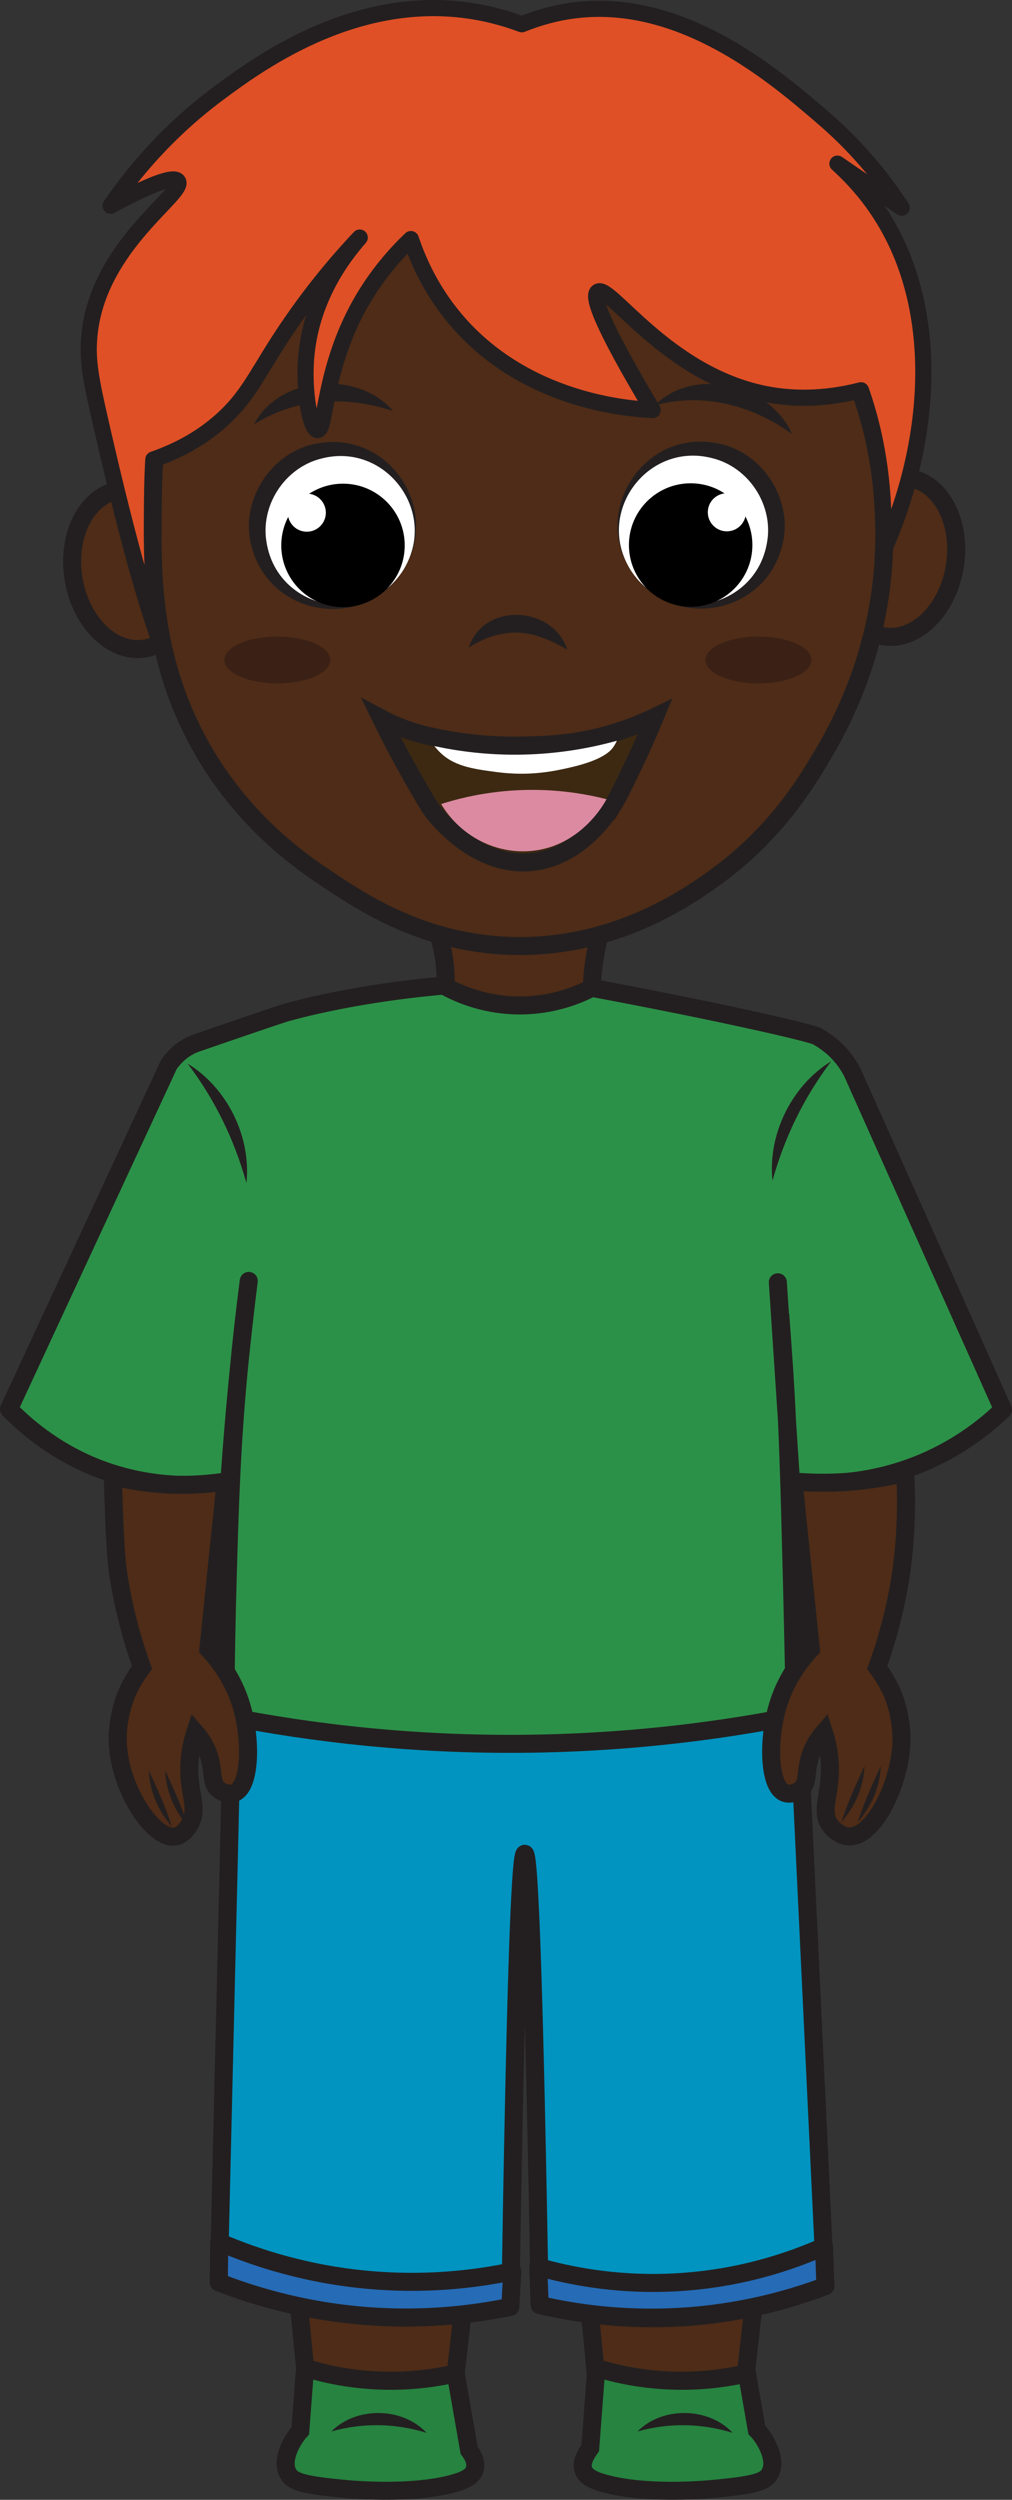 <?xml version="1.0" encoding="UTF-8"?>
<svg id="Layer_2" data-name="Layer 2" xmlns="http://www.w3.org/2000/svg" viewBox="0 0 168.42 415.964">
  <rect x="0" y="0" width="168.42" height="415.964" fill="#333333" stroke="none"/>
  <defs>
    <style>
      .cls-1 {
        fill: #fff;
      }

      .cls-2 {
        fill: #2c9148;
      }

      .cls-2, .cls-3, .cls-4, .cls-5, .cls-6, .cls-7, .cls-8 {
        stroke: #231f20;
      }

      .cls-2, .cls-3, .cls-4, .cls-5, .cls-7, .cls-8 {
        stroke-width: 3px;
      }

      .cls-2, .cls-3, .cls-4, .cls-6, .cls-8 {
        stroke-linecap: round;
      }

      .cls-2, .cls-4, .cls-6, .cls-8 {
        stroke-linejoin: round;
      }

      .cls-9 {
        fill: #3b2115;
      }

      .cls-3 {
        fill: #268340;
      }

      .cls-3, .cls-5, .cls-7 {
        stroke-miterlimit: 10;
      }

      .cls-4 {
        fill: #266bb5;
      }

      .cls-5 {
        fill: #3d2912;
      }

      .cls-10 {
        fill: #db8aa1;
      }

      .cls-6 {
        fill: #df5026;
        stroke-width: 2.69px;
      }

      .cls-7 {
        fill: #4e2c17;
      }

      .cls-8 {
        fill: #0194c0;
      }

      .cls-11 {
        fill: #231f20;
      }
    </style>
  </defs>
  <g id="Layer_1-2" data-name="Layer 1">
    <g>
      <path class="cls-7" d="m72.026,152.983c.986,2.264,2.19,5.881,2.14,10.395-.022,1.986-.282,3.739-.611,5.197,3.29,1.013,7.895,2.049,13.452,2.14,4.646.076,8.605-.531,11.618-1.223-.189-2.067-.255-4.549,0-7.338.324-3.539,1.072-6.537,1.834-8.866-9.478-.102-18.955-.204-28.433-.306Z"/>
      <path class="cls-7" d="m49.243,378.425c.51,5.197,1.019,10.395,1.529,15.592,3.29,1.013,7.895,2.049,13.452,2.14,4.646.076,8.605-.531,11.618-1.223.611-5.401,1.223-10.803,1.834-16.204-9.478-.102-18.955-.204-28.433-.306Z"/>
      <path class="cls-7" d="m97.534,378.425c.51,5.197,1.019,10.395,1.529,15.592,3.29,1.013,7.895,2.049,13.452,2.14,4.646.076,8.605-.531,11.618-1.223.611-5.401,1.223-10.803,1.834-16.204-9.478-.102-18.955-.204-28.433-.306Z"/>
      <path class="cls-8" d="m137.36,380.394c-5.39,2.08-13.17,4.41-22.76,5.14-10.35.78-18.94-.59-24.78-1.99-.844-50.051-1.673-75.08-2.487-75.079-.816 0-1.617,25.127-2.403,75.389-5.58,1.15-12.94,2.1-21.54,1.68-11.46-.56-20.72-3.33-26.98-5.77.86-36.13,1.71-72.26,2.57-108.39.41.16.83.33,1.26.5,10.31,4.05,27.39,9.18,48.86,8.69,17.16-.4,31.13-4.26,40.66-7.78.85-.31,1.66-.62,2.44-.93,1.72,36.18,3.44,72.36,5.16,108.54Z"/>
      <path class="cls-2" d="m166.92,234.554c-2.72,2.63-7.53,6.6-14.54,9.32-8.88,3.44-16.72,3.1-20.74,2.65-.73-11.05-1.46-22.1-2.19-33.15-0-.001-0-.005-.001-.005-.006 0.0.707,9.196,1.069,14.765.587,9.031.858,17.962,1.292,35.46.136,5.504.307,12.994.466,21.941-11.881,2.348-26.099,4.244-42.191,4.586-20.587.438-38.429-1.79-52.586-4.586.049-9.219.221-16.919.382-22.548.361-12.604.653-22.437,1.88-35.308.349-3.665.871-8.633,1.639-14.536-.88,7-1.65,14.2-2.31,21.61-.35,3.98-.65,7.9-.92,11.77-2.15.36-5.02.67-8.4.55-2.54-.09-7.07-.48-12.22-2.28-7.86-2.75-13.18-7.38-16.05-10.32,8.87-19.11,17.74-38.22,26.6-57.33.7-1.01,1.87-2.34,3.67-3.21.33-.15.64-.28.95-.39,9.4-3.23,14.1-4.84,15.09-5.11,11.65-3.19,23.91-4.25,26.05-4.43,2.01,1.13,6.36,3.21,12.25,3.3,5.91.09,10.33-1.86,12.38-2.93,21.12,3.95,36.38,7.45,37.5,8.07,1.54.85,2.75,1.95,2.75,1.95,1.58,1.43,2.53,2.95,3.09,4.01,8.37,18.72,16.73,37.43,25.09,56.15Z"/>
      <path class="cls-7" d="m18.857,248.428c.082,1.868.244,9.728.858,13.717.747,4.85,2.005,9.967,3.924,15.327-.689.909-1.741,2.439-2.6,4.467-.172.407-1.468,3.638-1.447,7.456.044,8.016,5.898,16.778,9.565,16.204,1.342-.21,2.182-1.639,2.432-2.064,1.371-2.332.093-4.562-.076-8.331-.075-1.662.048-4.036.994-6.955,1.247,1.435,1.895,2.797,2.255,3.898.874,2.68.264,4.517,1.605,5.618.647.531,1.765.906,2.637.573,2.689-1.027,2.881-8.745,1.19-14.446-1.246-4.202-3.521-7.336-5.518-9.478.96-9.298,1.919-18.595,2.879-27.893-2.24.344-4.86.584-7.784.551-4.355-.049-8.095-.687-11.025-1.416.024.653.061,1.612.112,2.77Z"/>
      <path class="cls-7" d="m150.763,248.428c.124,6.754-.584,11.935-.858,13.717-.747,4.85-2.005,9.967-3.924,15.327.689.909,1.741,2.439,2.6,4.467.825,1.947,1.445,4.917,1.447,7.456.004,6.759-4.39,16.282-8.711,16.175-1.412-.035-2.669-1.095-3.286-2.035-1.369-2.086-.105-4.288.076-8.331.075-1.662-.048-4.036-.994-6.955-1.247,1.435-1.895,2.797-2.255,3.898-.874,2.68-.264,4.517-1.605,5.618-.647.531-1.765.906-2.637.573-2.689-1.027-2.881-8.745-1.19-14.446,1.246-4.202,3.521-7.336,5.518-9.478-.96-9.298-1.919-18.595-2.879-27.893,2.538.214,5.494.296,8.775.075,3.756-.253,7.054-.843,9.795-1.51.048.833.102,1.979.127,3.34Z"/>
      <path class="cls-3" d="m78.98,410.965c-.409,1.213-1.798,1.745-2.82,2.07-6.8,2.16-17.23,1.26-18.42,1.15-7.27-.67-9.09-1.18-9.85-2.7-1.03-2.07.52-4.74.91-5.4.34-.58.73-1.12,1.18-1.61.26-3.48.53-6.97.79-10.46,3.29,1.02,7.9,2.05,13.45,2.14,4.65.08,8.61-.53,11.62-1.22.74,4.26,1.49,8.52,2.23,12.78.345.451,1.367,1.895.91,3.25Z"/>
      <path class="cls-3" d="m128.18,411.485c-.76,1.52-2.58,2.03-9.85,2.7-1.19.11-11.62,1.01-18.42-1.15-.93-.29-2.41-.84-2.83-2.07-.39-1.19.39-2.44.77-3.04.12-.19.25-.38.38-.56.34-4.45.67-8.89,1.01-13.35,3.29,1.02,7.9,2.05,13.46,2.14,4.64.08,8.6-.53,11.61-1.22.55,3.13,1.1,6.27,1.64,9.4.51.53.95,1.11,1.32,1.75.39.66,1.94,3.33.91,5.4Z"/>
      <path class="cls-11" d="m27.503,294.637c1.439,3.136,2.789,6.031,3.822,9.325-2.237-2.584-3.726-5.873-3.822-9.325h0Z"/>
      <path class="cls-11" d="m24.783,294.637c1.439,3.136,2.789,6.031,3.822,9.325-2.237-2.584-3.726-5.873-3.822-9.325h0Z"/>
      <path class="cls-11" d="m143.864,293.859c-.096,3.452-1.585,6.741-3.822,9.325,1.033-3.293,2.383-6.189,3.822-9.325h0Z"/>
      <path class="cls-11" d="m146.583,293.859c-.096,3.452-1.585,6.741-3.822,9.325,1.033-3.293,2.383-6.189,3.822-9.325h0Z"/>
      <path class="cls-11" d="m31.229,176.987c6.598,4.029,10.602,12.189,9.784,19.873-2.028-7.263-5.235-13.853-9.784-19.873h0Z"/>
      <path class="cls-11" d="m138.344,176.586c-4.548,6.019-7.755,12.61-9.783,19.873-.819-7.684,3.185-15.844,9.783-19.873h0Z"/>
      <path class="cls-11" d="m55.159,404.586c4.113-4.181,11.829-4.062,15.822.229-5.268-1.596-10.512-1.7-15.822-.229h0Z"/>
      <path class="cls-11" d="m106.104,404.586c4.113-4.181,11.829-4.062,15.822.229-5.268-1.596-10.512-1.7-15.822-.229h0Z"/>
      <path class="cls-4" d="m36.49,373.083c5.952,2.558,15.039,5.628,26.465,6.42,9.043.627,16.705-.371,22.299-1.548-.109,1.965-.219,3.93-.328,5.895-5.581,1.154-12.938,2.1-21.541,1.68-11.458-.559-20.714-3.326-26.973-5.762l.078-6.685Z"/>
      <path class="cls-4" d="m137.134,373.828c-5.516,2.448-14.622,5.65-26.24,6.017-8.862.28-16.209-1.182-21.322-2.634.082,2.111.165,4.222.247,6.333,5.68,1.307,13.662,2.513,23.182,1.978,10.315-.58,18.664-2.992,24.363-5.127-.077-2.189-.153-4.378-.229-6.567Z"/>
      <ellipse class="cls-7" cx="149.216" cy="92.727" rx="13.336" ry="9.805" transform="translate(33.316 224.753) rotate(-80.58)"/>
      <ellipse class="cls-7" cx="21.923" cy="94.757" rx="9.805" ry="13.336" transform="translate(-15.214 4.866) rotate(-9.42)"/>
      <path class="cls-7" d="m147.081,92.537c-.82,16.94-7.71,28.92-10.25,33.21-2.78,4.7-8.01,13.33-18.34,20.64-4.6,3.25-16.63,11.52-33.48,11.01-14.6-.45-24.75-7.24-30.73-11.24-3.85-2.58-12.41-8.43-19.26-19.26-3.5-5.54-5.74-11.07-7.16-16.32-2.46-9.08-2.5-17.28-2.47-23.12.02-3.24.03-6.68.24-10.24.57-9.41,2.5-19.68,9.39-29.43,16.48-23.31,46.93-23.38,49.98-23.34,2.62.03,31.43.89,49.54,24.72,4.21,5.55,7.01,11.23,8.86,16.53,3.35,9.54,3.65,17.81,3.75,21.76.04,1.74.02,3.44-.07,5.08Z"/>
      <path class="cls-11" d="m78.016,107.75c2.467-7.609,13.986-6.982,16.395.344-1.486-.832-2.82-1.519-4.185-1.997-4.234-1.606-8.38-.782-12.21,1.653h0Z"/>
      <path class="cls-11" d="m42.279,70.617c4.179-8.166,17.35-9.05,23.147-2.22-7.759-2.569-16.145-2.229-23.147,2.22h0Z"/>
      <path class="cls-11" d="m109.021,67.437c6.416-6.556,19.255-3.489,22.762,4.754-6.646-4.758-14.755-6.923-22.762-4.754h0Z"/>
      <path class="cls-6" d="m146.968,91.78c.09-1.64.11-3.34.07-5.08-.1-3.95-.4-12.22-3.75-21.76-4.76,1.22-10.26,1.77-16.08.59-16.36-3.33-25.83-18.41-27.74-16.97-.94.71.41,5.05,9.15,19.66-4.01-.18-21.27-1.39-32.85-15.15-3.93-4.67-6.12-9.5-7.39-13.29-2.43,2.32-5.72,5.92-8.51,10.92-6.08,10.89-5.6,20.91-7.03,20.87-1.12-.04-2.46-6.33-1.83-12.64.93-9.32,5.9-16.03,8.86-19.4-2.73,2.89-6.75,7.44-11,13.52-5.8,8.3-6.93,12.16-11.62,16.53-2.46,2.28-6.14,4.94-11.73,6.88-.21,3.56-.22,7-.24,10.24-.03,5.84.01,14.04,2.47,23.12-2.69-6.71-6.16-18.32-10.98-39.48-1.74-7.62-2.32-10.65-1.84-14.98,1.64-14.69,16.12-23.31,14.68-25.22-.54-.72-3.07-.29-11.2,4.09,6.364-9.247,13.204-15.18,17.985-18.725C42.737,10.8,58.608-.97,77.896,1.747c3.816.538,6.889,1.519,8.943,2.293,4.669-1.883,8.528-2.383,11.006-2.522,16.905-.95,31.33,11.393,38.529,17.552.366.313.694.601.694.601,6.29,5.41,10.45,10.98,13,14.9-3.57-2.44-7.14-4.89-10.7-7.34,2.26,2.05,5.21,5.13,7.79,9.41,9.46,15.63,7.9,37.12-.19,55.14Z"/>
      <g>
        <circle class="cls-1" cx="55.973" cy="87.887" r="13.142"/>
        <path class="cls-11" d="m67.001,95.034c-6.48,10.055-22.166,7.64-25.14-4.135-2.071-7.564,3.343-15.934,11.097-17.13,11.967-2.103,20.578,11.246,14.042,21.265h0Zm0,0c6.139-9.537-2.657-21.553-13.502-18.735-6.123,1.497-10.254,7.859-9.119,14.062,1.852,11.06,16.425,14.172,22.622,4.672h0Z"/>
      </g>
      <circle cx="57.082" cy="90.756" r="10.273"/>
      <circle class="cls-1" cx="51.059" cy="85.308" r="3.169"/>
      <path class="cls-5" d="m102.236,133.615c-.797,1.29-5.579,9.034-13.8,9.833-9.018.876-15.494-7.254-16.31-8.311-.766-.992-1.684-2.602-3.521-5.821-2.304-4.039-4.036-7.448-5.175-9.779,1.531.815,3.851,1.891,6.847,2.677.363.095,1.046.254,2.009.457,4.01.849,9.02,1.512,14.78,1.385,3.966-.087,9.187-.227,15.6-2.253,2.671-.844,4.824-1.785,6.331-2.513-.866,2.085-2.18,5.133-3.933,8.765-1.449,3-2.173,4.501-2.827,5.561Z"/>
      <path class="cls-10" d="m100.936,132.984c-.267.522-4.134,7.764-12.382,8.599-6.022.609-11.946-2.442-15.134-7.796,1.038-.331,2.488-.754,4.242-1.146,5.179-1.158,9.55-1.265,12.304-1.189,4.262.118,7.97.768,10.97,1.533Z"/>
      <path class="cls-1" d="m102.666,123.256c-.19.4-.4.78-.63,1.1-.38.53-1.62,2.1-7.18,3.36-2.67.61-6.66,1.47-12.08.77-4.11-.54-7.47-.97-9.92-3.68-.15-.17-.35-.39-.57-.66,4.01.87,9.02,1.55,14.78,1.42,6.25-.14,11.55-1.18,15.6-2.31Z"/>
      <g>
        <circle class="cls-1" cx="116.051" cy="87.823" r="13.142"/>
        <path class="cls-11" d="m105.022,94.971c6.197,9.5,20.772,6.386,22.622-4.673,1.135-6.203-2.996-12.566-9.119-14.062-10.848-2.817-19.641,9.198-13.502,18.735h0Zm0,0c-6.534-10.021,2.074-23.369,14.043-21.265,7.753,1.197,13.17,9.566,11.097,17.131-2.973,11.774-18.661,14.191-25.14,4.135h0Z"/>
      </g>
      <circle cx="114.941" cy="90.692" r="10.273"/>
      <circle class="cls-1" cx="120.964" cy="85.245" r="3.169"/>
      <ellipse class="cls-9" cx="46.156" cy="109.82" rx="8.817" ry="3.893"/>
      <ellipse class="cls-9" cx="126.219" cy="109.82" rx="8.817" ry="3.893"/>
    </g>
  </g>
</svg>